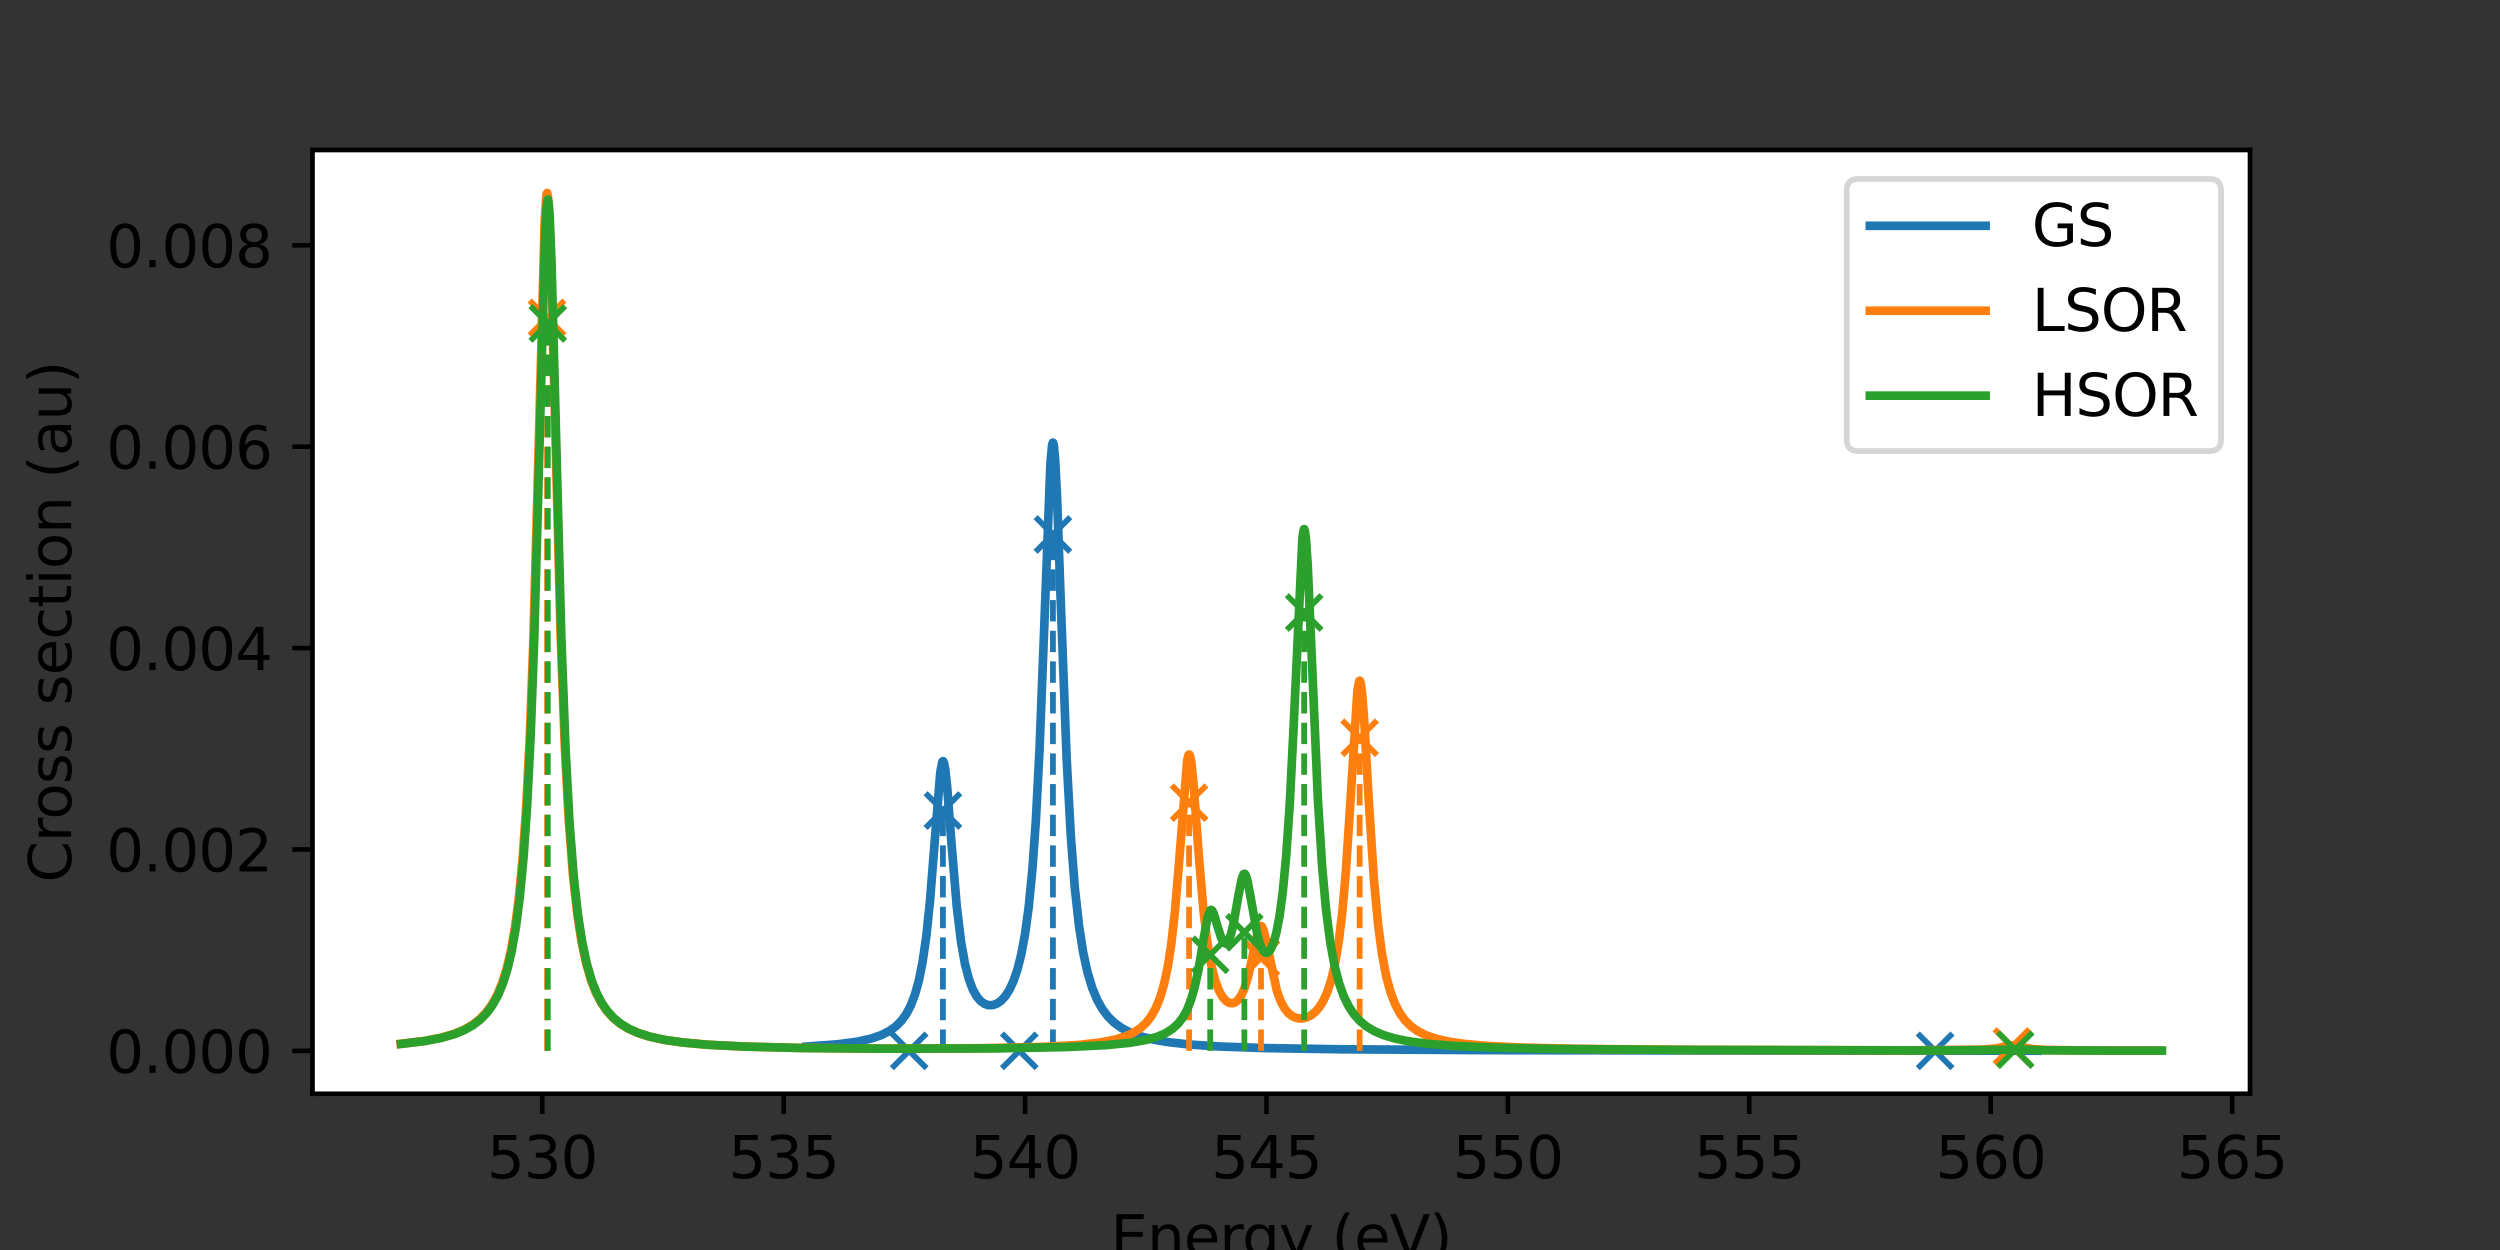 <?xml version="1.0" encoding="utf-8" standalone="no"?>
<!DOCTYPE svg PUBLIC "-//W3C//DTD SVG 1.1//EN"
  "http://www.w3.org/Graphics/SVG/1.1/DTD/svg11.dtd">
<svg xmlns:xlink="http://www.w3.org/1999/xlink" width="432pt" height="216pt" viewBox="0 0 432 216" xmlns="http://www.w3.org/2000/svg" version="1.1">
 <rect x="0" y="0" width="432" height="216" fill="#333333" stroke="none"/>
 <defs>
  <style type="text/css">*{stroke-linejoin: round; stroke-linecap: butt}</style>
 </defs>
 <g id="figure_1">
  <g id="patch_1">
   <path d="M 0 216 
L 432 216 
L 432 0 
L 0 0 
L 0 216 
z
" style="fill: none"/>
  </g>
  <g id="axes_1">
   <g id="patch_2">
    <path d="M 54 189 
L 388.8 189 
L 388.8 25.92 
L 54 25.92 
z
" style="fill: #ffffff"/>
   </g>
   <g id="matplotlib.axis_1">
    <g id="xtick_1">
     <g id="line2d_1">
      <defs>
       <path id="m2833e6ee4b" d="M 0 0 
L 0 3.5 
" style="stroke: #000000; stroke-width: 0.8"/>
      </defs>
      <g>
       <use xlink:href="#m2833e6ee4b" x="93.698" y="189" style="stroke: #000000; stroke-width: 0.8"/>
      </g>
     </g>
     <g id="text_1">
      <!-- 530 -->
      <g transform="translate(84.154 203.598)scale(0.1 -0.1)">
       <defs>
        <path id="DejaVuSans-35" d="M 691 4666 
L 3169 4666 
L 3169 4134 
L 1269 4134 
L 1269 2991 
Q 1406 3038 1543 3061 
Q 1681 3084 1819 3084 
Q 2600 3084 3056 2656 
Q 3513 2228 3513 1497 
Q 3513 744 3044 326 
Q 2575 -91 1722 -91 
Q 1428 -91 1123 -41 
Q 819 9 494 109 
L 494 744 
Q 775 591 1075 516 
Q 1375 441 1709 441 
Q 2250 441 2565 725 
Q 2881 1009 2881 1497 
Q 2881 1984 2565 2268 
Q 2250 2553 1709 2553 
Q 1456 2553 1204 2497 
Q 953 2441 691 2322 
L 691 4666 
z
" transform="scale(0.016)"/>
        <path id="DejaVuSans-33" d="M 2597 2516 
Q 3050 2419 3304 2112 
Q 3559 1806 3559 1356 
Q 3559 666 3084 287 
Q 2609 -91 1734 -91 
Q 1441 -91 1130 -33 
Q 819 25 488 141 
L 488 750 
Q 750 597 1062 519 
Q 1375 441 1716 441 
Q 2309 441 2620 675 
Q 2931 909 2931 1356 
Q 2931 1769 2642 2001 
Q 2353 2234 1838 2234 
L 1294 2234 
L 1294 2753 
L 1863 2753 
Q 2328 2753 2575 2939 
Q 2822 3125 2822 3475 
Q 2822 3834 2567 4026 
Q 2313 4219 1838 4219 
Q 1578 4219 1281 4162 
Q 984 4106 628 3988 
L 628 4550 
Q 988 4650 1302 4700 
Q 1616 4750 1894 4750 
Q 2613 4750 3031 4423 
Q 3450 4097 3450 3541 
Q 3450 3153 3228 2886 
Q 3006 2619 2597 2516 
z
" transform="scale(0.016)"/>
        <path id="DejaVuSans-30" d="M 2034 4250 
Q 1547 4250 1301 3770 
Q 1056 3291 1056 2328 
Q 1056 1369 1301 889 
Q 1547 409 2034 409 
Q 2525 409 2770 889 
Q 3016 1369 3016 2328 
Q 3016 3291 2770 3770 
Q 2525 4250 2034 4250 
z
M 2034 4750 
Q 2819 4750 3233 4129 
Q 3647 3509 3647 2328 
Q 3647 1150 3233 529 
Q 2819 -91 2034 -91 
Q 1250 -91 836 529 
Q 422 1150 422 2328 
Q 422 3509 836 4129 
Q 1250 4750 2034 4750 
z
" transform="scale(0.016)"/>
       </defs>
       <use xlink:href="#DejaVuSans-35"/>
       <use xlink:href="#DejaVuSans-33" x="63.623"/>
       <use xlink:href="#DejaVuSans-30" x="127.246"/>
      </g>
     </g>
    </g>
    <g id="xtick_2">
     <g id="line2d_2">
      <g>
       <use xlink:href="#m2833e6ee4b" x="135.414" y="189" style="stroke: #000000; stroke-width: 0.8"/>
      </g>
     </g>
     <g id="text_2">
      <!-- 535 -->
      <g transform="translate(125.87 203.598)scale(0.1 -0.1)">
       <use xlink:href="#DejaVuSans-35"/>
       <use xlink:href="#DejaVuSans-33" x="63.623"/>
       <use xlink:href="#DejaVuSans-35" x="127.246"/>
      </g>
     </g>
    </g>
    <g id="xtick_3">
     <g id="line2d_3">
      <g>
       <use xlink:href="#m2833e6ee4b" x="177.13" y="189" style="stroke: #000000; stroke-width: 0.8"/>
      </g>
     </g>
     <g id="text_3">
      <!-- 540 -->
      <g transform="translate(167.586 203.598)scale(0.1 -0.1)">
       <defs>
        <path id="DejaVuSans-34" d="M 2419 4116 
L 825 1625 
L 2419 1625 
L 2419 4116 
z
M 2253 4666 
L 3047 4666 
L 3047 1625 
L 3713 1625 
L 3713 1100 
L 3047 1100 
L 3047 0 
L 2419 0 
L 2419 1100 
L 313 1100 
L 313 1709 
L 2253 4666 
z
" transform="scale(0.016)"/>
       </defs>
       <use xlink:href="#DejaVuSans-35"/>
       <use xlink:href="#DejaVuSans-34" x="63.623"/>
       <use xlink:href="#DejaVuSans-30" x="127.246"/>
      </g>
     </g>
    </g>
    <g id="xtick_4">
     <g id="line2d_4">
      <g>
       <use xlink:href="#m2833e6ee4b" x="218.845" y="189" style="stroke: #000000; stroke-width: 0.8"/>
      </g>
     </g>
     <g id="text_4">
      <!-- 545 -->
      <g transform="translate(209.301 203.598)scale(0.1 -0.1)">
       <use xlink:href="#DejaVuSans-35"/>
       <use xlink:href="#DejaVuSans-34" x="63.623"/>
       <use xlink:href="#DejaVuSans-35" x="127.246"/>
      </g>
     </g>
    </g>
    <g id="xtick_5">
     <g id="line2d_5">
      <g>
       <use xlink:href="#m2833e6ee4b" x="260.561" y="189" style="stroke: #000000; stroke-width: 0.8"/>
      </g>
     </g>
     <g id="text_5">
      <!-- 550 -->
      <g transform="translate(251.017 203.598)scale(0.1 -0.1)">
       <use xlink:href="#DejaVuSans-35"/>
       <use xlink:href="#DejaVuSans-35" x="63.623"/>
       <use xlink:href="#DejaVuSans-30" x="127.246"/>
      </g>
     </g>
    </g>
    <g id="xtick_6">
     <g id="line2d_6">
      <g>
       <use xlink:href="#m2833e6ee4b" x="302.276" y="189" style="stroke: #000000; stroke-width: 0.8"/>
      </g>
     </g>
     <g id="text_6">
      <!-- 555 -->
      <g transform="translate(292.733 203.598)scale(0.1 -0.1)">
       <use xlink:href="#DejaVuSans-35"/>
       <use xlink:href="#DejaVuSans-35" x="63.623"/>
       <use xlink:href="#DejaVuSans-35" x="127.246"/>
      </g>
     </g>
    </g>
    <g id="xtick_7">
     <g id="line2d_7">
      <g>
       <use xlink:href="#m2833e6ee4b" x="343.992" y="189" style="stroke: #000000; stroke-width: 0.8"/>
      </g>
     </g>
     <g id="text_7">
      <!-- 560 -->
      <g transform="translate(334.448 203.598)scale(0.1 -0.1)">
       <defs>
        <path id="DejaVuSans-36" d="M 2113 2584 
Q 1688 2584 1439 2293 
Q 1191 2003 1191 1497 
Q 1191 994 1439 701 
Q 1688 409 2113 409 
Q 2538 409 2786 701 
Q 3034 994 3034 1497 
Q 3034 2003 2786 2293 
Q 2538 2584 2113 2584 
z
M 3366 4563 
L 3366 3988 
Q 3128 4100 2886 4159 
Q 2644 4219 2406 4219 
Q 1781 4219 1451 3797 
Q 1122 3375 1075 2522 
Q 1259 2794 1537 2939 
Q 1816 3084 2150 3084 
Q 2853 3084 3261 2657 
Q 3669 2231 3669 1497 
Q 3669 778 3244 343 
Q 2819 -91 2113 -91 
Q 1303 -91 875 529 
Q 447 1150 447 2328 
Q 447 3434 972 4092 
Q 1497 4750 2381 4750 
Q 2619 4750 2861 4703 
Q 3103 4656 3366 4563 
z
" transform="scale(0.016)"/>
       </defs>
       <use xlink:href="#DejaVuSans-35"/>
       <use xlink:href="#DejaVuSans-36" x="63.623"/>
       <use xlink:href="#DejaVuSans-30" x="127.246"/>
      </g>
     </g>
    </g>
    <g id="xtick_8">
     <g id="line2d_8">
      <g>
       <use xlink:href="#m2833e6ee4b" x="385.708" y="189" style="stroke: #000000; stroke-width: 0.8"/>
      </g>
     </g>
     <g id="text_8">
      <!-- 565 -->
      <g transform="translate(376.164 203.598)scale(0.1 -0.1)">
       <use xlink:href="#DejaVuSans-35"/>
       <use xlink:href="#DejaVuSans-36" x="63.623"/>
       <use xlink:href="#DejaVuSans-35" x="127.246"/>
      </g>
     </g>
    </g>
    <g id="text_9">
     <!-- Energy (eV) -->
     <g transform="translate(191.906 217.277)scale(0.1 -0.1)">
      <defs>
       <path id="DejaVuSans-45" d="M 628 4666 
L 3578 4666 
L 3578 4134 
L 1259 4134 
L 1259 2753 
L 3481 2753 
L 3481 2222 
L 1259 2222 
L 1259 531 
L 3634 531 
L 3634 0 
L 628 0 
L 628 4666 
z
" transform="scale(0.016)"/>
       <path id="DejaVuSans-6e" d="M 3513 2113 
L 3513 0 
L 2938 0 
L 2938 2094 
Q 2938 2591 2744 2837 
Q 2550 3084 2163 3084 
Q 1697 3084 1428 2787 
Q 1159 2491 1159 1978 
L 1159 0 
L 581 0 
L 581 3500 
L 1159 3500 
L 1159 2956 
Q 1366 3272 1645 3428 
Q 1925 3584 2291 3584 
Q 2894 3584 3203 3211 
Q 3513 2838 3513 2113 
z
" transform="scale(0.016)"/>
       <path id="DejaVuSans-65" d="M 3597 1894 
L 3597 1613 
L 953 1613 
Q 991 1019 1311 708 
Q 1631 397 2203 397 
Q 2534 397 2845 478 
Q 3156 559 3463 722 
L 3463 178 
Q 3153 47 2828 -22 
Q 2503 -91 2169 -91 
Q 1331 -91 842 396 
Q 353 884 353 1716 
Q 353 2575 817 3079 
Q 1281 3584 2069 3584 
Q 2775 3584 3186 3129 
Q 3597 2675 3597 1894 
z
M 3022 2063 
Q 3016 2534 2758 2815 
Q 2500 3097 2075 3097 
Q 1594 3097 1305 2825 
Q 1016 2553 972 2059 
L 3022 2063 
z
" transform="scale(0.016)"/>
       <path id="DejaVuSans-72" d="M 2631 2963 
Q 2534 3019 2420 3045 
Q 2306 3072 2169 3072 
Q 1681 3072 1420 2755 
Q 1159 2438 1159 1844 
L 1159 0 
L 581 0 
L 581 3500 
L 1159 3500 
L 1159 2956 
Q 1341 3275 1631 3429 
Q 1922 3584 2338 3584 
Q 2397 3584 2469 3576 
Q 2541 3569 2628 3553 
L 2631 2963 
z
" transform="scale(0.016)"/>
       <path id="DejaVuSans-67" d="M 2906 1791 
Q 2906 2416 2648 2759 
Q 2391 3103 1925 3103 
Q 1463 3103 1205 2759 
Q 947 2416 947 1791 
Q 947 1169 1205 825 
Q 1463 481 1925 481 
Q 2391 481 2648 825 
Q 2906 1169 2906 1791 
z
M 3481 434 
Q 3481 -459 3084 -895 
Q 2688 -1331 1869 -1331 
Q 1566 -1331 1297 -1286 
Q 1028 -1241 775 -1147 
L 775 -588 
Q 1028 -725 1275 -790 
Q 1522 -856 1778 -856 
Q 2344 -856 2625 -561 
Q 2906 -266 2906 331 
L 2906 616 
Q 2728 306 2450 153 
Q 2172 0 1784 0 
Q 1141 0 747 490 
Q 353 981 353 1791 
Q 353 2603 747 3093 
Q 1141 3584 1784 3584 
Q 2172 3584 2450 3431 
Q 2728 3278 2906 2969 
L 2906 3500 
L 3481 3500 
L 3481 434 
z
" transform="scale(0.016)"/>
       <path id="DejaVuSans-79" d="M 2059 -325 
Q 1816 -950 1584 -1140 
Q 1353 -1331 966 -1331 
L 506 -1331 
L 506 -850 
L 844 -850 
Q 1081 -850 1212 -737 
Q 1344 -625 1503 -206 
L 1606 56 
L 191 3500 
L 800 3500 
L 1894 763 
L 2988 3500 
L 3597 3500 
L 2059 -325 
z
" transform="scale(0.016)"/>
       <path id="DejaVuSans-20" transform="scale(0.016)"/>
       <path id="DejaVuSans-28" d="M 1984 4856 
Q 1566 4138 1362 3434 
Q 1159 2731 1159 2009 
Q 1159 1288 1364 580 
Q 1569 -128 1984 -844 
L 1484 -844 
Q 1016 -109 783 600 
Q 550 1309 550 2009 
Q 550 2706 781 3412 
Q 1013 4119 1484 4856 
L 1984 4856 
z
" transform="scale(0.016)"/>
       <path id="DejaVuSans-56" d="M 1831 0 
L 50 4666 
L 709 4666 
L 2188 738 
L 3669 4666 
L 4325 4666 
L 2547 0 
L 1831 0 
z
" transform="scale(0.016)"/>
       <path id="DejaVuSans-29" d="M 513 4856 
L 1013 4856 
Q 1481 4119 1714 3412 
Q 1947 2706 1947 2009 
Q 1947 1309 1714 600 
Q 1481 -109 1013 -844 
L 513 -844 
Q 928 -128 1133 580 
Q 1338 1288 1338 2009 
Q 1338 2731 1133 3434 
Q 928 4138 513 4856 
z
" transform="scale(0.016)"/>
      </defs>
      <use xlink:href="#DejaVuSans-45"/>
      <use xlink:href="#DejaVuSans-6e" x="63.184"/>
      <use xlink:href="#DejaVuSans-65" x="126.562"/>
      <use xlink:href="#DejaVuSans-72" x="188.086"/>
      <use xlink:href="#DejaVuSans-67" x="227.449"/>
      <use xlink:href="#DejaVuSans-79" x="290.926"/>
      <use xlink:href="#DejaVuSans-20" x="350.105"/>
      <use xlink:href="#DejaVuSans-28" x="381.893"/>
      <use xlink:href="#DejaVuSans-65" x="420.906"/>
      <use xlink:href="#DejaVuSans-56" x="482.43"/>
      <use xlink:href="#DejaVuSans-29" x="550.838"/>
     </g>
    </g>
   </g>
   <g id="matplotlib.axis_2">
    <g id="ytick_1">
     <g id="line2d_9">
      <defs>
       <path id="mb7a8d5a5d6" d="M 0 0 
L -3.5 0 
" style="stroke: #000000; stroke-width: 0.8"/>
      </defs>
      <g>
       <use xlink:href="#mb7a8d5a5d6" x="54" y="181.587" style="stroke: #000000; stroke-width: 0.8"/>
      </g>
     </g>
     <g id="text_10">
      <!-- 0.000 -->
      <g transform="translate(18.372 185.386)scale(0.1 -0.1)">
       <defs>
        <path id="DejaVuSans-2e" d="M 684 794 
L 1344 794 
L 1344 0 
L 684 0 
L 684 794 
z
" transform="scale(0.016)"/>
       </defs>
       <use xlink:href="#DejaVuSans-30"/>
       <use xlink:href="#DejaVuSans-2e" x="63.623"/>
       <use xlink:href="#DejaVuSans-30" x="95.41"/>
       <use xlink:href="#DejaVuSans-30" x="159.033"/>
       <use xlink:href="#DejaVuSans-30" x="222.656"/>
      </g>
     </g>
    </g>
    <g id="ytick_2">
     <g id="line2d_10">
      <g>
       <use xlink:href="#mb7a8d5a5d6" x="54" y="146.788" style="stroke: #000000; stroke-width: 0.8"/>
      </g>
     </g>
     <g id="text_11">
      <!-- 0.002 -->
      <g transform="translate(18.372 150.587)scale(0.1 -0.1)">
       <defs>
        <path id="DejaVuSans-32" d="M 1228 531 
L 3431 531 
L 3431 0 
L 469 0 
L 469 531 
Q 828 903 1448 1529 
Q 2069 2156 2228 2338 
Q 2531 2678 2651 2914 
Q 2772 3150 2772 3378 
Q 2772 3750 2511 3984 
Q 2250 4219 1831 4219 
Q 1534 4219 1204 4116 
Q 875 4013 500 3803 
L 500 4441 
Q 881 4594 1212 4672 
Q 1544 4750 1819 4750 
Q 2544 4750 2975 4387 
Q 3406 4025 3406 3419 
Q 3406 3131 3298 2873 
Q 3191 2616 2906 2266 
Q 2828 2175 2409 1742 
Q 1991 1309 1228 531 
z
" transform="scale(0.016)"/>
       </defs>
       <use xlink:href="#DejaVuSans-30"/>
       <use xlink:href="#DejaVuSans-2e" x="63.623"/>
       <use xlink:href="#DejaVuSans-30" x="95.41"/>
       <use xlink:href="#DejaVuSans-30" x="159.033"/>
       <use xlink:href="#DejaVuSans-32" x="222.656"/>
      </g>
     </g>
    </g>
    <g id="ytick_3">
     <g id="line2d_11">
      <g>
       <use xlink:href="#mb7a8d5a5d6" x="54" y="111.989" style="stroke: #000000; stroke-width: 0.8"/>
      </g>
     </g>
     <g id="text_12">
      <!-- 0.004 -->
      <g transform="translate(18.372 115.788)scale(0.1 -0.1)">
       <use xlink:href="#DejaVuSans-30"/>
       <use xlink:href="#DejaVuSans-2e" x="63.623"/>
       <use xlink:href="#DejaVuSans-30" x="95.41"/>
       <use xlink:href="#DejaVuSans-30" x="159.033"/>
       <use xlink:href="#DejaVuSans-34" x="222.656"/>
      </g>
     </g>
    </g>
    <g id="ytick_4">
     <g id="line2d_12">
      <g>
       <use xlink:href="#mb7a8d5a5d6" x="54" y="77.189" style="stroke: #000000; stroke-width: 0.8"/>
      </g>
     </g>
     <g id="text_13">
      <!-- 0.006 -->
      <g transform="translate(18.372 80.989)scale(0.1 -0.1)">
       <use xlink:href="#DejaVuSans-30"/>
       <use xlink:href="#DejaVuSans-2e" x="63.623"/>
       <use xlink:href="#DejaVuSans-30" x="95.41"/>
       <use xlink:href="#DejaVuSans-30" x="159.033"/>
       <use xlink:href="#DejaVuSans-36" x="222.656"/>
      </g>
     </g>
    </g>
    <g id="ytick_5">
     <g id="line2d_13">
      <g>
       <use xlink:href="#mb7a8d5a5d6" x="54" y="42.39" style="stroke: #000000; stroke-width: 0.8"/>
      </g>
     </g>
     <g id="text_14">
      <!-- 0.008 -->
      <g transform="translate(18.372 46.189)scale(0.1 -0.1)">
       <defs>
        <path id="DejaVuSans-38" d="M 2034 2216 
Q 1584 2216 1326 1975 
Q 1069 1734 1069 1313 
Q 1069 891 1326 650 
Q 1584 409 2034 409 
Q 2484 409 2743 651 
Q 3003 894 3003 1313 
Q 3003 1734 2745 1975 
Q 2488 2216 2034 2216 
z
M 1403 2484 
Q 997 2584 770 2862 
Q 544 3141 544 3541 
Q 544 4100 942 4425 
Q 1341 4750 2034 4750 
Q 2731 4750 3128 4425 
Q 3525 4100 3525 3541 
Q 3525 3141 3298 2862 
Q 3072 2584 2669 2484 
Q 3125 2378 3379 2068 
Q 3634 1759 3634 1313 
Q 3634 634 3220 271 
Q 2806 -91 2034 -91 
Q 1263 -91 848 271 
Q 434 634 434 1313 
Q 434 1759 690 2068 
Q 947 2378 1403 2484 
z
M 1172 3481 
Q 1172 3119 1398 2916 
Q 1625 2713 2034 2713 
Q 2441 2713 2670 2916 
Q 2900 3119 2900 3481 
Q 2900 3844 2670 4047 
Q 2441 4250 2034 4250 
Q 1625 4250 1398 4047 
Q 1172 3844 1172 3481 
z
" transform="scale(0.016)"/>
       </defs>
       <use xlink:href="#DejaVuSans-30"/>
       <use xlink:href="#DejaVuSans-2e" x="63.623"/>
       <use xlink:href="#DejaVuSans-30" x="95.41"/>
       <use xlink:href="#DejaVuSans-30" x="159.033"/>
       <use xlink:href="#DejaVuSans-38" x="222.656"/>
      </g>
     </g>
    </g>
    <g id="text_15">
     <!-- Cross section (au) -->
     <g transform="translate(12.292 152.483)rotate(-90)scale(0.1 -0.1)">
      <defs>
       <path id="DejaVuSans-43" d="M 4122 4306 
L 4122 3641 
Q 3803 3938 3442 4084 
Q 3081 4231 2675 4231 
Q 1875 4231 1450 3742 
Q 1025 3253 1025 2328 
Q 1025 1406 1450 917 
Q 1875 428 2675 428 
Q 3081 428 3442 575 
Q 3803 722 4122 1019 
L 4122 359 
Q 3791 134 3420 21 
Q 3050 -91 2638 -91 
Q 1578 -91 968 557 
Q 359 1206 359 2328 
Q 359 3453 968 4101 
Q 1578 4750 2638 4750 
Q 3056 4750 3426 4639 
Q 3797 4528 4122 4306 
z
" transform="scale(0.016)"/>
       <path id="DejaVuSans-6f" d="M 1959 3097 
Q 1497 3097 1228 2736 
Q 959 2375 959 1747 
Q 959 1119 1226 758 
Q 1494 397 1959 397 
Q 2419 397 2687 759 
Q 2956 1122 2956 1747 
Q 2956 2369 2687 2733 
Q 2419 3097 1959 3097 
z
M 1959 3584 
Q 2709 3584 3137 3096 
Q 3566 2609 3566 1747 
Q 3566 888 3137 398 
Q 2709 -91 1959 -91 
Q 1206 -91 779 398 
Q 353 888 353 1747 
Q 353 2609 779 3096 
Q 1206 3584 1959 3584 
z
" transform="scale(0.016)"/>
       <path id="DejaVuSans-73" d="M 2834 3397 
L 2834 2853 
Q 2591 2978 2328 3040 
Q 2066 3103 1784 3103 
Q 1356 3103 1142 2972 
Q 928 2841 928 2578 
Q 928 2378 1081 2264 
Q 1234 2150 1697 2047 
L 1894 2003 
Q 2506 1872 2764 1633 
Q 3022 1394 3022 966 
Q 3022 478 2636 193 
Q 2250 -91 1575 -91 
Q 1294 -91 989 -36 
Q 684 19 347 128 
L 347 722 
Q 666 556 975 473 
Q 1284 391 1588 391 
Q 1994 391 2212 530 
Q 2431 669 2431 922 
Q 2431 1156 2273 1281 
Q 2116 1406 1581 1522 
L 1381 1569 
Q 847 1681 609 1914 
Q 372 2147 372 2553 
Q 372 3047 722 3315 
Q 1072 3584 1716 3584 
Q 2034 3584 2315 3537 
Q 2597 3491 2834 3397 
z
" transform="scale(0.016)"/>
       <path id="DejaVuSans-63" d="M 3122 3366 
L 3122 2828 
Q 2878 2963 2633 3030 
Q 2388 3097 2138 3097 
Q 1578 3097 1268 2742 
Q 959 2388 959 1747 
Q 959 1106 1268 751 
Q 1578 397 2138 397 
Q 2388 397 2633 464 
Q 2878 531 3122 666 
L 3122 134 
Q 2881 22 2623 -34 
Q 2366 -91 2075 -91 
Q 1284 -91 818 406 
Q 353 903 353 1747 
Q 353 2603 823 3093 
Q 1294 3584 2113 3584 
Q 2378 3584 2631 3529 
Q 2884 3475 3122 3366 
z
" transform="scale(0.016)"/>
       <path id="DejaVuSans-74" d="M 1172 4494 
L 1172 3500 
L 2356 3500 
L 2356 3053 
L 1172 3053 
L 1172 1153 
Q 1172 725 1289 603 
Q 1406 481 1766 481 
L 2356 481 
L 2356 0 
L 1766 0 
Q 1100 0 847 248 
Q 594 497 594 1153 
L 594 3053 
L 172 3053 
L 172 3500 
L 594 3500 
L 594 4494 
L 1172 4494 
z
" transform="scale(0.016)"/>
       <path id="DejaVuSans-69" d="M 603 3500 
L 1178 3500 
L 1178 0 
L 603 0 
L 603 3500 
z
M 603 4863 
L 1178 4863 
L 1178 4134 
L 603 4134 
L 603 4863 
z
" transform="scale(0.016)"/>
       <path id="DejaVuSans-61" d="M 2194 1759 
Q 1497 1759 1228 1600 
Q 959 1441 959 1056 
Q 959 750 1161 570 
Q 1363 391 1709 391 
Q 2188 391 2477 730 
Q 2766 1069 2766 1631 
L 2766 1759 
L 2194 1759 
z
M 3341 1997 
L 3341 0 
L 2766 0 
L 2766 531 
Q 2569 213 2275 61 
Q 1981 -91 1556 -91 
Q 1019 -91 701 211 
Q 384 513 384 1019 
Q 384 1609 779 1909 
Q 1175 2209 1959 2209 
L 2766 2209 
L 2766 2266 
Q 2766 2663 2505 2880 
Q 2244 3097 1772 3097 
Q 1472 3097 1187 3025 
Q 903 2953 641 2809 
L 641 3341 
Q 956 3463 1253 3523 
Q 1550 3584 1831 3584 
Q 2591 3584 2966 3190 
Q 3341 2797 3341 1997 
z
" transform="scale(0.016)"/>
       <path id="DejaVuSans-75" d="M 544 1381 
L 544 3500 
L 1119 3500 
L 1119 1403 
Q 1119 906 1312 657 
Q 1506 409 1894 409 
Q 2359 409 2629 706 
Q 2900 1003 2900 1516 
L 2900 3500 
L 3475 3500 
L 3475 0 
L 2900 0 
L 2900 538 
Q 2691 219 2414 64 
Q 2138 -91 1772 -91 
Q 1169 -91 856 284 
Q 544 659 544 1381 
z
M 1991 3584 
L 1991 3584 
z
" transform="scale(0.016)"/>
      </defs>
      <use xlink:href="#DejaVuSans-43"/>
      <use xlink:href="#DejaVuSans-72" x="69.824"/>
      <use xlink:href="#DejaVuSans-6f" x="108.688"/>
      <use xlink:href="#DejaVuSans-73" x="169.869"/>
      <use xlink:href="#DejaVuSans-73" x="221.969"/>
      <use xlink:href="#DejaVuSans-20" x="274.068"/>
      <use xlink:href="#DejaVuSans-73" x="305.855"/>
      <use xlink:href="#DejaVuSans-65" x="357.955"/>
      <use xlink:href="#DejaVuSans-63" x="419.479"/>
      <use xlink:href="#DejaVuSans-74" x="474.459"/>
      <use xlink:href="#DejaVuSans-69" x="513.668"/>
      <use xlink:href="#DejaVuSans-6f" x="541.451"/>
      <use xlink:href="#DejaVuSans-6e" x="602.633"/>
      <use xlink:href="#DejaVuSans-20" x="666.012"/>
      <use xlink:href="#DejaVuSans-28" x="697.799"/>
      <use xlink:href="#DejaVuSans-61" x="736.812"/>
      <use xlink:href="#DejaVuSans-75" x="798.092"/>
      <use xlink:href="#DejaVuSans-29" x="861.471"/>
     </g>
    </g>
   </g>
   <g id="line2d_14">
    <defs>
     <path id="m0c920389d4" d="M -3 3 
L 3 -3 
M -3 -3 
L 3 3 
" style="stroke: #1f77b4"/>
    </defs>
    <g clip-path="url(#pef6a41da6c)">
     <use xlink:href="#m0c920389d4" x="157.106" y="181.587" style="fill: #1f77b4; stroke: #1f77b4"/>
     <use xlink:href="#m0c920389d4" x="162.936" y="140.065" style="fill: #1f77b4; stroke: #1f77b4"/>
     <use xlink:href="#m0c920389d4" x="176.134" y="181.587" style="fill: #1f77b4; stroke: #1f77b4"/>
     <use xlink:href="#m0c920389d4" x="181.946" y="92.358" style="fill: #1f77b4; stroke: #1f77b4"/>
     <use xlink:href="#m0c920389d4" x="334.389" y="181.587" style="fill: #1f77b4; stroke: #1f77b4"/>
    </g>
   </g>
   <g id="LineCollection_1">
    <path d="M 157.106 181.587 
L 157.106 181.587 
" clip-path="url(#pef6a41da6c)" style="fill: none; stroke-dasharray: 3.7,1.6; stroke-dashoffset: 0; stroke: #1f77b4"/>
    <path d="M 162.936 181.587 
L 162.936 140.065 
" clip-path="url(#pef6a41da6c)" style="fill: none; stroke-dasharray: 3.7,1.6; stroke-dashoffset: 0; stroke: #1f77b4"/>
    <path d="M 176.134 181.587 
L 176.134 181.587 
" clip-path="url(#pef6a41da6c)" style="fill: none; stroke-dasharray: 3.7,1.6; stroke-dashoffset: 0; stroke: #1f77b4"/>
    <path d="M 181.946 181.587 
L 181.946 92.358 
" clip-path="url(#pef6a41da6c)" style="fill: none; stroke-dasharray: 3.7,1.6; stroke-dashoffset: 0; stroke: #1f77b4"/>
    <path d="M 334.389 181.587 
L 334.389 181.587 
" clip-path="url(#pef6a41da6c)" style="fill: none; stroke-dasharray: 3.7,1.6; stroke-dashoffset: 0; stroke: #1f77b4"/>
   </g>
   <g id="line2d_15">
    <path d="M 139.378 180.844 
L 144.697 180.459 
L 148.144 180 
L 150.527 179.471 
L 152.315 178.855 
L 153.719 178.137 
L 154.826 177.33 
L 155.762 176.385 
L 156.613 175.207 
L 157.379 173.753 
L 158.102 171.868 
L 158.783 169.413 
L 159.422 166.231 
L 160.06 161.823 
L 160.698 155.764 
L 161.464 146.108 
L 162.486 133.434 
L 162.826 131.657 
L 162.954 131.527 
L 162.996 131.552 
L 163.124 131.828 
L 163.337 132.931 
L 163.677 136.086 
L 164.401 145.555 
L 165.337 156.732 
L 166.06 162.705 
L 166.741 166.553 
L 167.422 169.189 
L 168.103 170.989 
L 168.784 172.206 
L 169.465 173.001 
L 170.146 173.476 
L 170.827 173.693 
L 171.508 173.685 
L 172.231 173.444 
L 172.955 172.955 
L 173.678 172.188 
L 174.402 171.083 
L 175.125 169.544 
L 175.806 167.562 
L 176.487 164.864 
L 177.125 161.419 
L 177.763 156.709 
L 178.402 150.18 
L 178.998 141.766 
L 179.636 129.398 
L 180.359 110.615 
L 181.508 80.188 
L 181.806 76.866 
L 181.934 76.485 
L 181.977 76.504 
L 182.104 77 
L 182.317 79.227 
L 182.657 85.872 
L 183.338 105.118 
L 184.317 131.107 
L 185.041 144.547 
L 185.722 153.381 
L 186.445 159.946 
L 187.168 164.568 
L 187.935 168.068 
L 188.743 170.734 
L 189.594 172.782 
L 190.488 174.37 
L 191.467 175.664 
L 192.531 176.71 
L 193.765 177.609 
L 195.212 178.377 
L 196.956 179.037 
L 199.084 179.596 
L 201.85 180.081 
L 205.553 180.493 
L 210.787 180.835 
L 218.703 181.11 
L 231.81 181.319 
L 257.004 181.464 
L 319.477 181.549 
L 352.117 181.562 
L 352.117 181.562 
" clip-path="url(#pef6a41da6c)" style="fill: none; stroke: #1f77b4; stroke-width: 1.5; stroke-linecap: square"/>
   </g>
   <g id="line2d_16">
    <defs>
     <path id="m9eafcac2f5" d="M -3 3 
L 3 -3 
M -3 -3 
L 3 3 
" style="stroke: #ff7f0e"/>
    </defs>
    <g clip-path="url(#pef6a41da6c)">
     <use xlink:href="#m9eafcac2f5" x="94.531" y="54.924" style="fill: #ff7f0e; stroke: #ff7f0e"/>
     <use xlink:href="#m9eafcac2f5" x="205.473" y="138.708" style="fill: #ff7f0e; stroke: #ff7f0e"/>
     <use xlink:href="#m9eafcac2f5" x="217.904" y="165.517" style="fill: #ff7f0e; stroke: #ff7f0e"/>
     <use xlink:href="#m9eafcac2f5" x="234.946" y="127.48" style="fill: #ff7f0e; stroke: #ff7f0e"/>
     <use xlink:href="#m9eafcac2f5" x="347.664" y="180.832" style="fill: #ff7f0e; stroke: #ff7f0e"/>
    </g>
   </g>
   <g id="LineCollection_2">
    <path d="M 94.531 181.587 
L 94.531 54.924 
" clip-path="url(#pef6a41da6c)" style="fill: none; stroke-dasharray: 3.7,1.6; stroke-dashoffset: 0; stroke: #ff7f0e"/>
    <path d="M 205.473 181.587 
L 205.473 138.708 
" clip-path="url(#pef6a41da6c)" style="fill: none; stroke-dasharray: 3.7,1.6; stroke-dashoffset: 0; stroke: #ff7f0e"/>
    <path d="M 217.904 181.587 
L 217.904 165.517 
" clip-path="url(#pef6a41da6c)" style="fill: none; stroke-dasharray: 3.7,1.6; stroke-dashoffset: 0; stroke: #ff7f0e"/>
    <path d="M 234.946 181.587 
L 234.946 127.48 
" clip-path="url(#pef6a41da6c)" style="fill: none; stroke-dasharray: 3.7,1.6; stroke-dashoffset: 0; stroke: #ff7f0e"/>
    <path d="M 347.664 181.587 
L 347.664 180.832 
" clip-path="url(#pef6a41da6c)" style="fill: none; stroke-dasharray: 3.7,1.6; stroke-dashoffset: 0; stroke: #ff7f0e"/>
   </g>
   <g id="line2d_17">
    <path d="M 69.218 180.374 
L 73.229 179.891 
L 76.145 179.328 
L 78.394 178.676 
L 80.156 177.945 
L 81.614 177.11 
L 82.89 176.12 
L 83.984 174.987 
L 84.956 173.66 
L 85.867 172.025 
L 86.718 170.008 
L 87.508 167.525 
L 88.237 164.483 
L 88.966 160.397 
L 89.635 155.32 
L 90.303 148.374 
L 90.911 139.711 
L 91.519 127.862 
L 92.126 111.705 
L 92.855 85.606 
L 94.131 37.778 
L 94.435 33.58 
L 94.557 33.333 
L 94.678 33.932 
L 94.861 36.365 
L 95.164 44.005 
L 95.711 64.833 
L 96.866 109.489 
L 97.595 128.994 
L 98.263 141.502 
L 98.992 151.048 
L 99.722 157.733 
L 100.451 162.531 
L 101.241 166.31 
L 102.091 169.276 
L 102.942 171.47 
L 103.854 173.237 
L 104.826 174.66 
L 105.92 175.868 
L 107.135 176.874 
L 108.532 177.734 
L 110.173 178.471 
L 112.178 179.114 
L 114.67 179.664 
L 117.89 180.133 
L 122.204 180.523 
L 128.341 180.838 
L 137.578 181.071 
L 152.1 181.196 
L 169.6 181.134 
L 180.355 180.899 
L 186.371 180.563 
L 190.078 180.149 
L 192.63 179.655 
L 194.513 179.072 
L 195.972 178.389 
L 197.126 177.609 
L 198.098 176.689 
L 198.949 175.58 
L 199.739 174.166 
L 200.468 172.369 
L 201.137 170.102 
L 201.805 166.96 
L 202.413 163.007 
L 203.02 157.622 
L 203.689 149.704 
L 205.147 131.416 
L 205.39 130.442 
L 205.512 130.375 
L 205.633 130.594 
L 205.876 131.85 
L 206.241 135.416 
L 207.091 147.044 
L 207.942 157.167 
L 208.611 162.758 
L 209.279 166.65 
L 209.947 169.322 
L 210.616 171.137 
L 211.284 172.33 
L 211.892 172.998 
L 212.439 173.309 
L 212.986 173.361 
L 213.472 173.184 
L 213.958 172.773 
L 214.505 171.981 
L 215.051 170.76 
L 215.659 168.788 
L 216.388 165.516 
L 217.421 160.752 
L 217.725 160.1 
L 217.907 160.008 
L 218.09 160.153 
L 218.333 160.7 
L 218.758 162.416 
L 220.642 171.22 
L 221.31 173.035 
L 221.979 174.269 
L 222.647 175.086 
L 223.376 175.637 
L 224.105 175.924 
L 224.895 175.998 
L 225.685 175.852 
L 226.475 175.487 
L 227.265 174.873 
L 227.994 174.031 
L 228.723 172.84 
L 229.392 171.326 
L 230.06 169.244 
L 230.729 166.347 
L 231.336 162.695 
L 231.944 157.667 
L 232.551 150.784 
L 233.281 139.65 
L 234.557 119.392 
L 234.86 117.69 
L 234.982 117.623 
L 235.104 117.917 
L 235.347 119.538 
L 235.711 124.103 
L 236.562 138.977 
L 237.413 152.003 
L 238.142 159.835 
L 238.81 164.85 
L 239.539 168.692 
L 240.268 171.399 
L 241.058 173.492 
L 241.909 175.106 
L 242.821 176.353 
L 243.854 177.372 
L 245.008 178.19 
L 246.345 178.864 
L 247.985 179.442 
L 250.112 179.945 
L 252.968 180.374 
L 256.918 180.728 
L 262.873 181.018 
L 272.595 181.243 
L 290.581 181.407 
L 329.166 181.499 
L 342.413 181.387 
L 344.904 181.172 
L 346.666 180.789 
L 347.699 180.647 
L 348.61 180.779 
L 351.102 181.265 
L 353.593 181.423 
L 359.426 181.508 
L 372.977 181.54 
L 372.977 181.54 
" clip-path="url(#pef6a41da6c)" style="fill: none; stroke: #ff7f0e; stroke-width: 1.5; stroke-linecap: square"/>
   </g>
   <g id="line2d_18">
    <defs>
     <path id="m36bf40dcc2" d="M -3 3 
L 3 -3 
M -3 -3 
L 3 3 
" style="stroke: #2ca02c"/>
    </defs>
    <g clip-path="url(#pef6a41da6c)">
     <use xlink:href="#m36bf40dcc2" x="94.66" y="55.893" style="fill: #2ca02c; stroke: #2ca02c"/>
     <use xlink:href="#m36bf40dcc2" x="209.124" y="164.992" style="fill: #2ca02c; stroke: #2ca02c"/>
     <use xlink:href="#m36bf40dcc2" x="215.025" y="161.096" style="fill: #2ca02c; stroke: #2ca02c"/>
     <use xlink:href="#m36bf40dcc2" x="225.359" y="105.846" style="fill: #2ca02c; stroke: #2ca02c"/>
     <use xlink:href="#m36bf40dcc2" x="348.225" y="181.384" style="fill: #2ca02c; stroke: #2ca02c"/>
    </g>
   </g>
   <g id="LineCollection_3">
    <path d="M 94.66 181.587 
L 94.66 55.893 
" clip-path="url(#pef6a41da6c)" style="fill: none; stroke-dasharray: 3.7,1.6; stroke-dashoffset: 0; stroke: #2ca02c"/>
    <path d="M 209.124 181.587 
L 209.124 164.992 
" clip-path="url(#pef6a41da6c)" style="fill: none; stroke-dasharray: 3.7,1.6; stroke-dashoffset: 0; stroke: #2ca02c"/>
    <path d="M 215.025 181.587 
L 215.025 161.096 
" clip-path="url(#pef6a41da6c)" style="fill: none; stroke-dasharray: 3.7,1.6; stroke-dashoffset: 0; stroke: #2ca02c"/>
    <path d="M 225.359 181.587 
L 225.359 105.846 
" clip-path="url(#pef6a41da6c)" style="fill: none; stroke-dasharray: 3.7,1.6; stroke-dashoffset: 0; stroke: #2ca02c"/>
    <path d="M 348.225 181.587 
L 348.225 181.384 
" clip-path="url(#pef6a41da6c)" style="fill: none; stroke-dasharray: 3.7,1.6; stroke-dashoffset: 0; stroke: #2ca02c"/>
   </g>
   <g id="line2d_19">
    <path d="M 69.303 180.388 
L 73.382 179.9 
L 76.303 179.339 
L 78.555 178.687 
L 80.321 177.956 
L 81.781 177.119 
L 83.06 176.125 
L 84.155 174.987 
L 85.129 173.652 
L 86.042 172.004 
L 86.894 169.967 
L 87.686 167.456 
L 88.416 164.373 
L 89.146 160.224 
L 89.816 155.056 
L 90.485 147.972 
L 91.094 139.119 
L 91.703 126.999 
L 92.312 110.488 
L 93.042 84 
L 94.198 40.289 
L 94.503 35.152 
L 94.685 34.468 
L 94.807 35.064 
L 94.99 37.487 
L 95.294 45.092 
L 95.842 65.812 
L 96.998 110.167 
L 97.729 129.512 
L 98.398 141.908 
L 99.129 151.364 
L 99.859 157.985 
L 100.59 162.734 
L 101.381 166.474 
L 102.233 169.409 
L 103.085 171.58 
L 103.998 173.328 
L 104.972 174.736 
L 106.068 175.931 
L 107.285 176.927 
L 108.685 177.777 
L 110.328 178.507 
L 112.337 179.142 
L 114.833 179.687 
L 118.059 180.151 
L 122.441 180.541 
L 128.65 180.853 
L 138.084 181.086 
L 153.118 181.214 
L 172.17 181.16 
L 184.405 180.928 
L 191.161 180.597 
L 195.3 180.186 
L 198.039 179.706 
L 199.987 179.151 
L 201.448 178.515 
L 202.604 177.773 
L 203.578 176.876 
L 204.369 175.853 
L 205.1 174.546 
L 205.769 172.891 
L 206.439 170.607 
L 207.108 167.496 
L 208.082 161.667 
L 208.752 158.215 
L 209.117 157.325 
L 209.3 157.229 
L 209.482 157.359 
L 209.786 157.995 
L 210.395 160.101 
L 211.065 162.196 
L 211.491 162.906 
L 211.795 163.04 
L 212.039 162.913 
L 212.343 162.453 
L 212.708 161.459 
L 213.195 159.406 
L 213.986 154.831 
L 214.595 151.757 
L 214.899 151.041 
L 215.082 150.983 
L 215.265 151.216 
L 215.569 152.19 
L 216.056 154.792 
L 217.273 161.555 
L 217.821 163.4 
L 218.308 164.337 
L 218.673 164.642 
L 218.978 164.653 
L 219.282 164.45 
L 219.647 163.923 
L 220.073 162.902 
L 220.56 161.142 
L 221.108 158.268 
L 221.656 154.199 
L 222.264 147.823 
L 222.873 138.874 
L 223.543 125.448 
L 225.064 92.826 
L 225.308 91.462 
L 225.369 91.433 
L 225.49 91.756 
L 225.673 93.164 
L 225.977 97.685 
L 226.525 110.175 
L 227.742 138.348 
L 228.473 149.848 
L 229.142 157.224 
L 229.873 162.87 
L 230.603 166.841 
L 231.395 169.906 
L 232.186 172.121 
L 233.038 173.874 
L 233.951 175.262 
L 234.986 176.424 
L 236.142 177.377 
L 237.481 178.18 
L 239.064 178.86 
L 241.012 179.446 
L 243.507 179.951 
L 246.794 180.379 
L 251.42 180.74 
L 258.237 181.031 
L 269.254 181.256 
L 289.523 181.418 
L 334.322 181.514 
L 346.07 181.407 
L 349.296 181.34 
L 353.252 181.496 
L 364.33 181.539 
L 373.582 181.546 
L 373.582 181.546 
" clip-path="url(#pef6a41da6c)" style="fill: none; stroke: #2ca02c; stroke-width: 1.5; stroke-linecap: square"/>
   </g>
   <g id="patch_3">
    <path d="M 54 189 
L 54 25.92 
" style="fill: none; stroke: #000000; stroke-width: 0.8; stroke-linejoin: miter; stroke-linecap: square"/>
   </g>
   <g id="patch_4">
    <path d="M 388.8 189 
L 388.8 25.92 
" style="fill: none; stroke: #000000; stroke-width: 0.8; stroke-linejoin: miter; stroke-linecap: square"/>
   </g>
   <g id="patch_5">
    <path d="M 54 189 
L 388.8 189 
" style="fill: none; stroke: #000000; stroke-width: 0.8; stroke-linejoin: miter; stroke-linecap: square"/>
   </g>
   <g id="patch_6">
    <path d="M 54 25.92 
L 388.8 25.92 
" style="fill: none; stroke: #000000; stroke-width: 0.8; stroke-linejoin: miter; stroke-linecap: square"/>
   </g>
   <g id="legend_1">
    <g id="patch_7">
     <path d="M 321.111 77.954 
L 381.8 77.954 
Q 383.8 77.954 383.8 75.954 
L 383.8 32.92 
Q 383.8 30.92 381.8 30.92 
L 321.111 30.92 
Q 319.111 30.92 319.111 32.92 
L 319.111 75.954 
Q 319.111 77.954 321.111 77.954 
z
" style="fill: #ffffff; opacity: 0.8; stroke: #cccccc; stroke-linejoin: miter"/>
    </g>
    <g id="line2d_20">
     <path d="M 323.111 39.018 
L 333.111 39.018 
L 343.111 39.018 
" style="fill: none; stroke: #1f77b4; stroke-width: 1.5; stroke-linecap: square"/>
    </g>
    <g id="text_16">
     <!-- GS -->
     <g transform="translate(351.111 42.518)scale(0.1 -0.1)">
      <defs>
       <path id="DejaVuSans-47" d="M 3809 666 
L 3809 1919 
L 2778 1919 
L 2778 2438 
L 4434 2438 
L 4434 434 
Q 4069 175 3628 42 
Q 3188 -91 2688 -91 
Q 1594 -91 976 548 
Q 359 1188 359 2328 
Q 359 3472 976 4111 
Q 1594 4750 2688 4750 
Q 3144 4750 3555 4637 
Q 3966 4525 4313 4306 
L 4313 3634 
Q 3963 3931 3569 4081 
Q 3175 4231 2741 4231 
Q 1884 4231 1454 3753 
Q 1025 3275 1025 2328 
Q 1025 1384 1454 906 
Q 1884 428 2741 428 
Q 3075 428 3337 486 
Q 3600 544 3809 666 
z
" transform="scale(0.016)"/>
       <path id="DejaVuSans-53" d="M 3425 4513 
L 3425 3897 
Q 3066 4069 2747 4153 
Q 2428 4238 2131 4238 
Q 1616 4238 1336 4038 
Q 1056 3838 1056 3469 
Q 1056 3159 1242 3001 
Q 1428 2844 1947 2747 
L 2328 2669 
Q 3034 2534 3370 2195 
Q 3706 1856 3706 1288 
Q 3706 609 3251 259 
Q 2797 -91 1919 -91 
Q 1588 -91 1214 -16 
Q 841 59 441 206 
L 441 856 
Q 825 641 1194 531 
Q 1563 422 1919 422 
Q 2459 422 2753 634 
Q 3047 847 3047 1241 
Q 3047 1584 2836 1778 
Q 2625 1972 2144 2069 
L 1759 2144 
Q 1053 2284 737 2584 
Q 422 2884 422 3419 
Q 422 4038 858 4394 
Q 1294 4750 2059 4750 
Q 2388 4750 2728 4690 
Q 3069 4631 3425 4513 
z
" transform="scale(0.016)"/>
      </defs>
      <use xlink:href="#DejaVuSans-47"/>
      <use xlink:href="#DejaVuSans-53" x="77.49"/>
     </g>
    </g>
    <g id="line2d_21">
     <path d="M 323.111 53.697 
L 333.111 53.697 
L 343.111 53.697 
" style="fill: none; stroke: #ff7f0e; stroke-width: 1.5; stroke-linecap: square"/>
    </g>
    <g id="text_17">
     <!-- LSOR -->
     <g transform="translate(351.111 57.197)scale(0.1 -0.1)">
      <defs>
       <path id="DejaVuSans-4c" d="M 628 4666 
L 1259 4666 
L 1259 531 
L 3531 531 
L 3531 0 
L 628 0 
L 628 4666 
z
" transform="scale(0.016)"/>
       <path id="DejaVuSans-4f" d="M 2522 4238 
Q 1834 4238 1429 3725 
Q 1025 3213 1025 2328 
Q 1025 1447 1429 934 
Q 1834 422 2522 422 
Q 3209 422 3611 934 
Q 4013 1447 4013 2328 
Q 4013 3213 3611 3725 
Q 3209 4238 2522 4238 
z
M 2522 4750 
Q 3503 4750 4090 4092 
Q 4678 3434 4678 2328 
Q 4678 1225 4090 567 
Q 3503 -91 2522 -91 
Q 1538 -91 948 565 
Q 359 1222 359 2328 
Q 359 3434 948 4092 
Q 1538 4750 2522 4750 
z
" transform="scale(0.016)"/>
       <path id="DejaVuSans-52" d="M 2841 2188 
Q 3044 2119 3236 1894 
Q 3428 1669 3622 1275 
L 4263 0 
L 3584 0 
L 2988 1197 
Q 2756 1666 2539 1819 
Q 2322 1972 1947 1972 
L 1259 1972 
L 1259 0 
L 628 0 
L 628 4666 
L 2053 4666 
Q 2853 4666 3247 4331 
Q 3641 3997 3641 3322 
Q 3641 2881 3436 2590 
Q 3231 2300 2841 2188 
z
M 1259 4147 
L 1259 2491 
L 2053 2491 
Q 2509 2491 2742 2702 
Q 2975 2913 2975 3322 
Q 2975 3731 2742 3939 
Q 2509 4147 2053 4147 
L 1259 4147 
z
" transform="scale(0.016)"/>
      </defs>
      <use xlink:href="#DejaVuSans-4c"/>
      <use xlink:href="#DejaVuSans-53" x="55.713"/>
      <use xlink:href="#DejaVuSans-4f" x="119.189"/>
      <use xlink:href="#DejaVuSans-52" x="197.9"/>
     </g>
    </g>
    <g id="line2d_22">
     <path d="M 323.111 68.375 
L 333.111 68.375 
L 343.111 68.375 
" style="fill: none; stroke: #2ca02c; stroke-width: 1.5; stroke-linecap: square"/>
    </g>
    <g id="text_18">
     <!-- HSOR -->
     <g transform="translate(351.111 71.875)scale(0.1 -0.1)">
      <defs>
       <path id="DejaVuSans-48" d="M 628 4666 
L 1259 4666 
L 1259 2753 
L 3553 2753 
L 3553 4666 
L 4184 4666 
L 4184 0 
L 3553 0 
L 3553 2222 
L 1259 2222 
L 1259 0 
L 628 0 
L 628 4666 
z
" transform="scale(0.016)"/>
      </defs>
      <use xlink:href="#DejaVuSans-48"/>
      <use xlink:href="#DejaVuSans-53" x="75.195"/>
      <use xlink:href="#DejaVuSans-4f" x="138.672"/>
      <use xlink:href="#DejaVuSans-52" x="217.383"/>
     </g>
    </g>
   </g>
  </g>
 </g>
 <defs>
  <clipPath id="pef6a41da6c">
   <rect x="54" y="25.92" width="334.8" height="163.08"/>
  </clipPath>
 </defs>
</svg>
